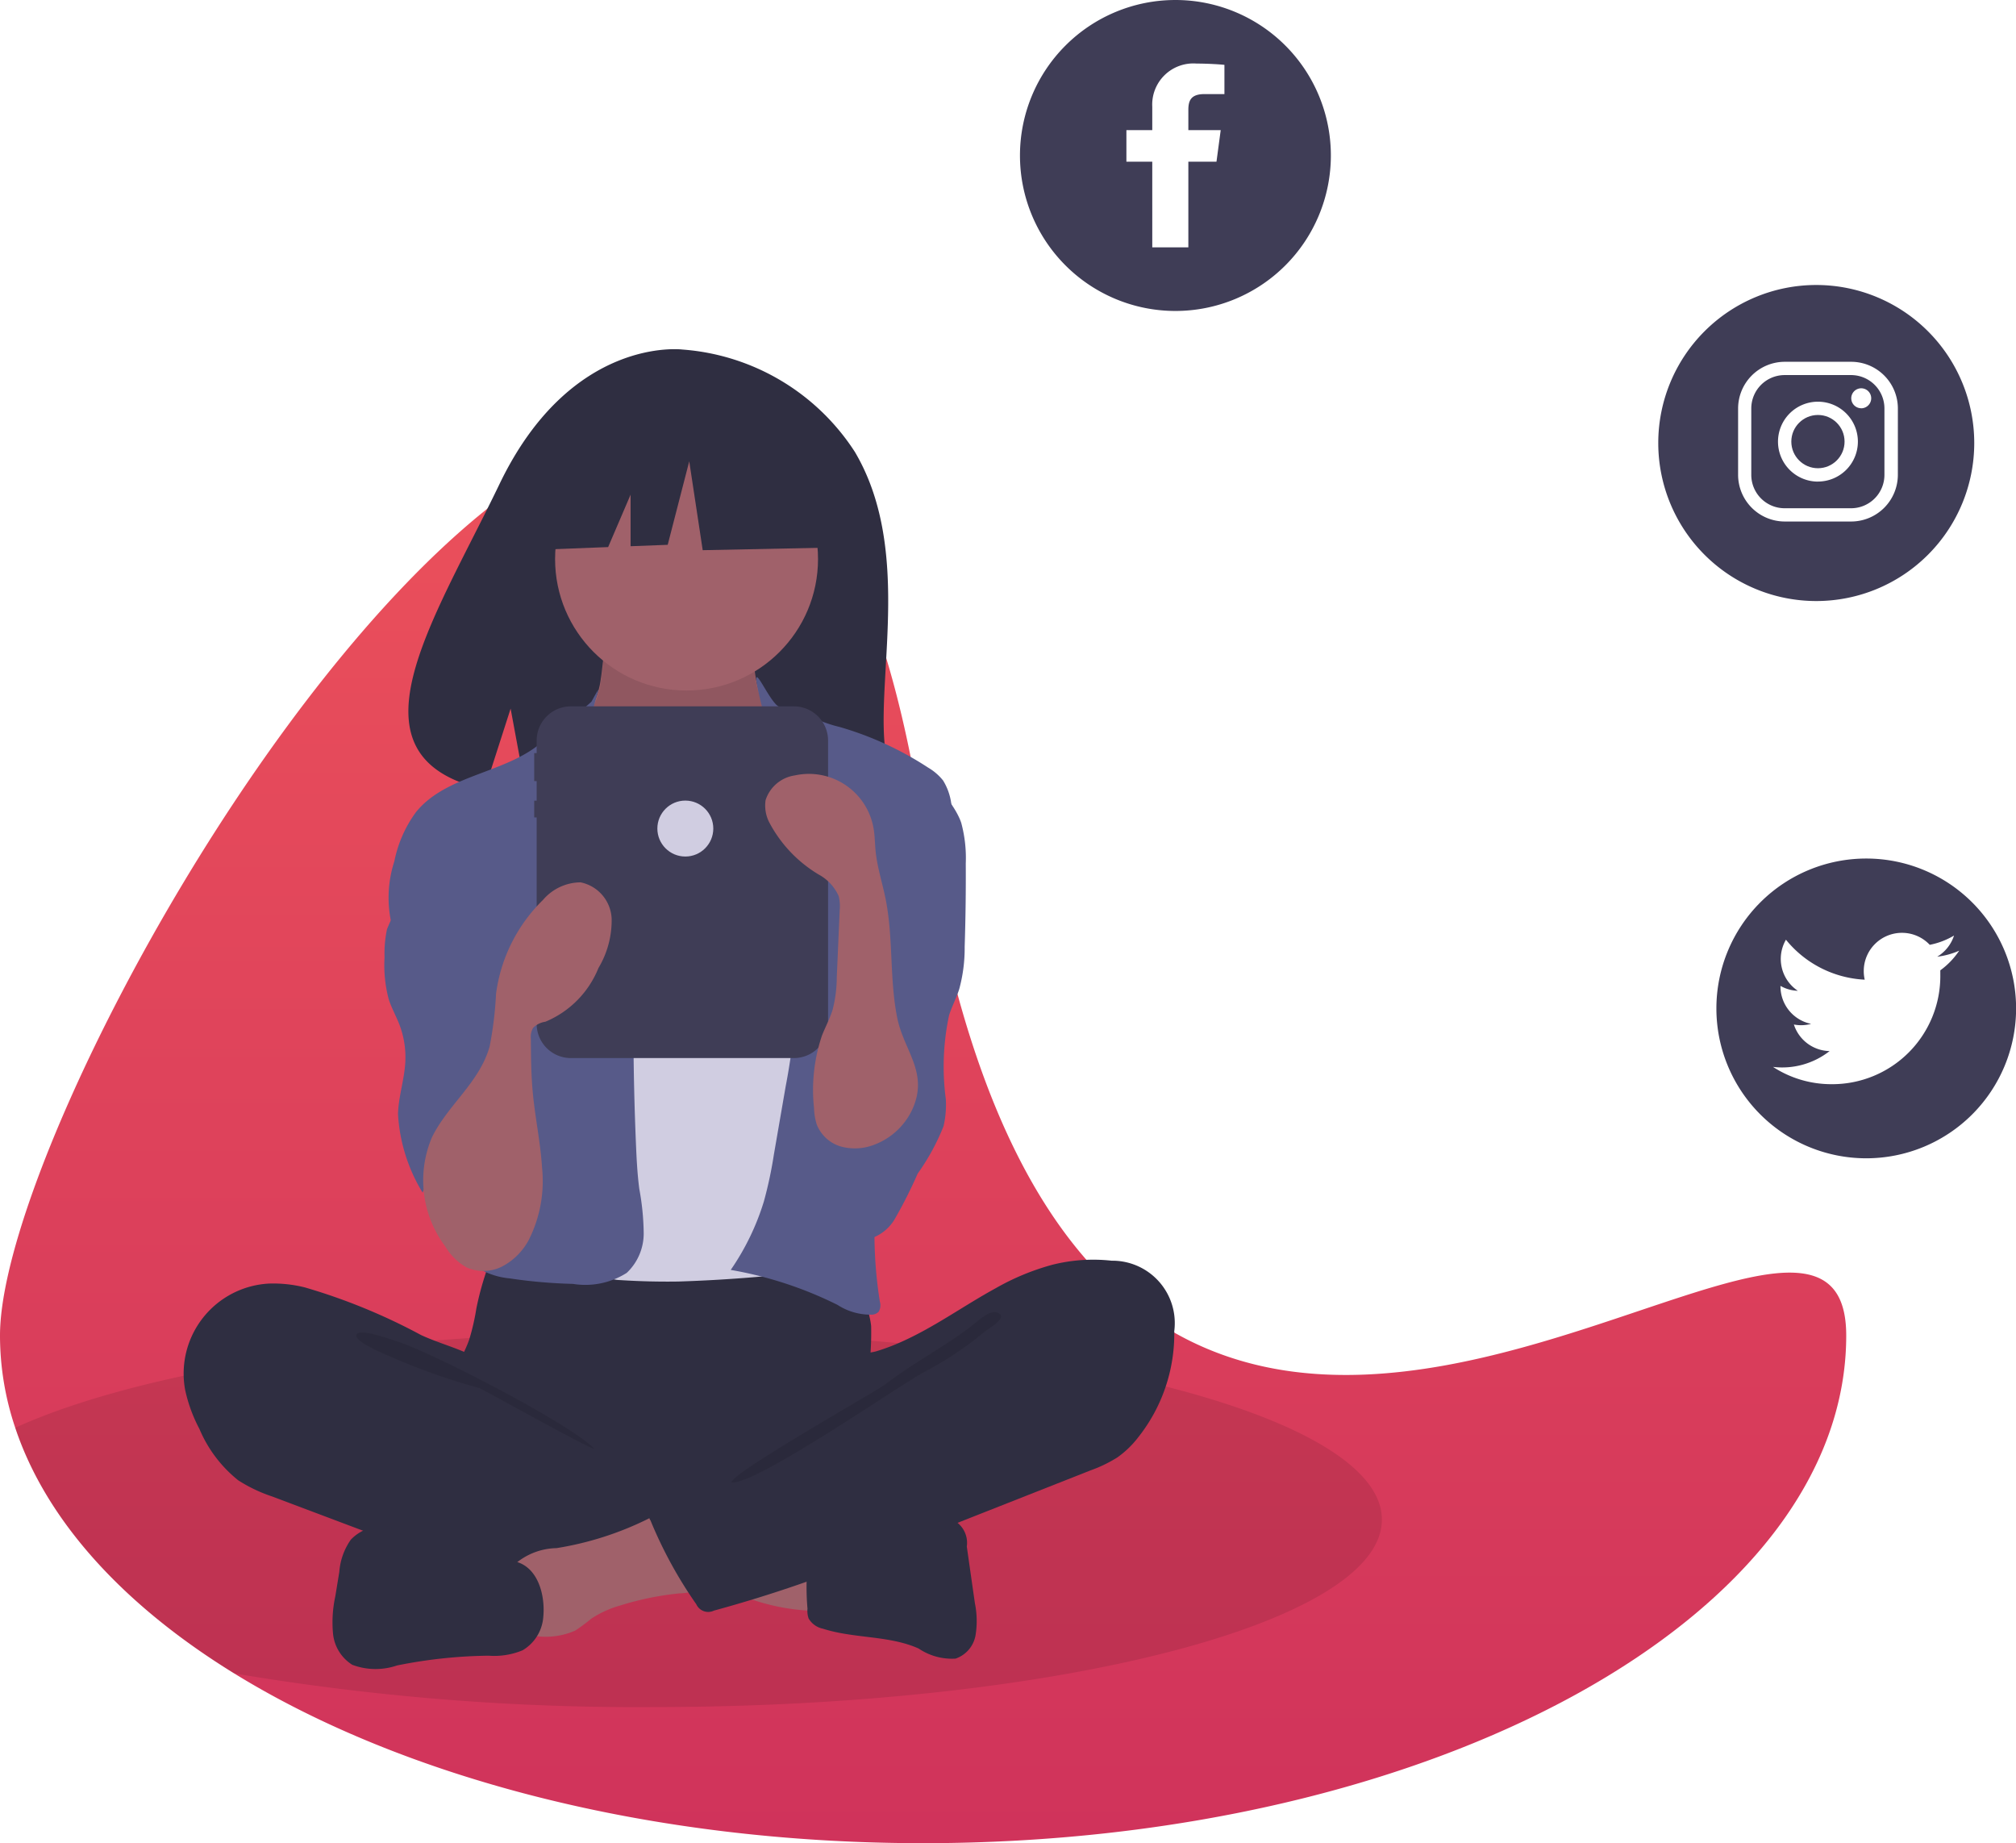 <svg xmlns="http://www.w3.org/2000/svg" xmlns:xlink="http://www.w3.org/1999/xlink" width="82.469" height="75.384" viewBox="0 0 82.469 75.384"><defs><style>.a{fill:url(#a);}.b{opacity:0.1;}.c{fill:#2f2e41;}.d{fill:#a0616a;}.e{fill:#d0cde1;}.f{fill:#575a89;}.g{fill:#3f3d56;}</style><linearGradient id="a" x1="0.5" x2="0.5" y2="1" gradientUnits="objectBoundingBox"><stop offset="0" stop-color="#f85e5b"/><stop offset="1" stop-color="#d0335b"/></linearGradient></defs><path class="a" d="M254.032,279.943c0,11.467-16.907,20.762-37.762,20.762-11.2,0-21.268-2.682-28.183-6.944-4.512-2.779-7.684-6.232-8.956-10.047a11.826,11.826,0,0,1-.623-3.772c0-11.466,31.293-63.187,37.762-20.761S254.032,268.477,254.032,279.943Z" transform="translate(-178.508 -225.321)"/><path class="b" d="M240.777,629.318c0,4.234-13.371,7.667-29.866,7.667a98.956,98.956,0,0,1-17.083-1.378c-4.512-2.779-7.684-6.232-8.956-10.047,5.121-2.333,14.863-3.909,26.04-3.909C227.406,621.652,240.777,625.084,240.777,629.318Z" transform="translate(-184.248 -567.167)"/><path class="c" d="M367.536,214.894a9.2,9.2,0,0,0-7.05-4.186s-4.563-.584-7.49,5.508c-2.728,5.677-6.494,11.159-.606,12.488l1.064-3.31.659,3.556a23.038,23.038,0,0,0,2.519.043c6.305-.2,12.31.06,12.117-2.2C368.49,223.782,369.813,218.742,367.536,214.894Z" transform="translate(-332.566 -196.412)"/><path class="c" d="M368.884,592.27a9.342,9.342,0,0,1-.3,1.3c-.148.417-.377.8-.512,1.222a4.086,4.086,0,0,0,1.123,3.872,6.318,6.318,0,0,0,3.081,1.829,12.566,12.566,0,0,0,2.647.278,20.542,20.542,0,0,0,7.316-.633,12.711,12.711,0,0,0,2.126-.966,1.593,1.593,0,0,0,.551-.434,1.518,1.518,0,0,0,.2-.891c-.005-1.043-.217-2.081-.167-3.123a12.374,12.374,0,0,0,.083-1.729,3.19,3.19,0,0,0-2.438-2.748,6.627,6.627,0,0,0-2.021,0,51.517,51.517,0,0,1-5.259.235c-1.794-.011-3.577-.285-5.362-.314-.528-.008-.517.154-.685.665A12.446,12.446,0,0,0,368.884,592.27Z" transform="translate(-349.396 -538.763)"/><path class="d" d="M409.978,328.542a3.132,3.132,0,0,1-.451,1.29c-.312.427-.821.671-1.157,1.079a3.528,3.528,0,0,0-.536,2.276,2.8,2.8,0,0,0,1.486,3.062c1.533,1.033,3.19,2.085,5.039,2.119a2.68,2.68,0,0,0,2.091-.761,3.141,3.141,0,0,0,.506-.9,12,12,0,0,0,.849-3.652,4.289,4.289,0,0,0-.162-1.754,16.2,16.2,0,0,0-.979-1.735,3.863,3.863,0,0,1-.372-2.286.247.247,0,0,0-.013-.166.241.241,0,0,0-.2-.081l-3.666-.264a7.983,7.983,0,0,1-1.018-.116c-.2-.04-.72-.321-.908-.246C410.141,326.543,410.05,328.168,409.978,328.542Z" transform="translate(-385.399 -300.793)"/><path class="b" d="M409.978,329.712a3.132,3.132,0,0,1-.451,1.29c-.312.427-.821.671-1.157,1.079a3.528,3.528,0,0,0-.536,2.276,2.8,2.8,0,0,0,1.486,3.062c1.533,1.033,3.19,2.085,5.039,2.119a2.679,2.679,0,0,0,2.091-.761,3.141,3.141,0,0,0,.506-.9,12,12,0,0,0,.849-3.652,4.288,4.288,0,0,0-.162-1.754,16.208,16.208,0,0,0-.979-1.735,3.862,3.862,0,0,1-.372-2.286.247.247,0,0,0-.013-.166.241.241,0,0,0-.2-.081l-3.666-.264a7.983,7.983,0,0,1-1.018-.116c-.2-.04-.72-.321-.908-.246C410.141,327.713,410.05,329.338,409.978,329.712Z" transform="translate(-385.399 -301.848)"/><circle class="d" cx="5.378" cy="5.378" r="5.378" transform="translate(22.707 17.485)"/><path class="e" d="M419.54,388.44a3.3,3.3,0,0,0,.945.755,2.969,2.969,0,0,0,1.18.225,3.558,3.558,0,0,0,2.695-.847c.869-.9.841-2.348,1.522-3.4a.755.755,0,0,1,.22-.24.711.711,0,0,1,.373-.086,3.869,3.869,0,0,1,2.287,1.082,3.013,3.013,0,0,1,.8.82,2.78,2.78,0,0,1,.271.831,36.524,36.524,0,0,1,.552,4.984c.06.922.119,1.845.115,2.769a40.044,40.044,0,0,1-1.426,9,1.406,1.406,0,0,1-.562.991,1.384,1.384,0,0,1-.49.12,60,60,0,0,1-6.064.5q-1.188.018-2.375-.058a1.278,1.278,0,0,1-.4-.07,1.128,1.128,0,0,1-.436-.37c-1.1-1.383-1.162-3.3-1.155-5.061q.026-6.475.463-12.94a1.424,1.424,0,0,0-.227-1.068A13.372,13.372,0,0,0,419.54,388.44Z" transform="translate(-394.207 -353.531)"/><path class="f" d="M349.266,353.64a18.79,18.79,0,0,1-1.779,1.418c-1.445,1.523-4.081,1.466-5.4,3.1a5.081,5.081,0,0,0-.884,2.012,4.812,4.812,0,0,0,.035,3.075,15.254,15.254,0,0,0,1.836,2.377,9.155,9.155,0,0,1,1.195,3.066,7.059,7.059,0,0,1,.327,2.409,14.562,14.562,0,0,1-.8,2.654,2.821,2.821,0,0,0,.3,2.644,3.016,3.016,0,0,0,1.82.83,20.937,20.937,0,0,0,2.594.226,3.161,3.161,0,0,0,2.2-.451,2.214,2.214,0,0,0,.694-1.623,10.478,10.478,0,0,0-.179-1.805c-.082-.622-.113-1.25-.139-1.878q-.177-4.222-.048-8.45a7.191,7.191,0,0,0-.086-1.753,9.611,9.611,0,0,0-.912-2.121,8.025,8.025,0,0,1-.89-4.239C349.255,353.619,349.912,352.47,349.266,353.64Z" transform="translate(-325.072 -324.941)"/><path class="f" d="M485.874,348.916c.277.284,1.217.378,1.569.561a5.492,5.492,0,0,0,1.031.357A13.391,13.391,0,0,1,492.1,351.5a2.2,2.2,0,0,1,.606.523,2.4,2.4,0,0,1,.335.946,8.054,8.054,0,0,1-.288,5.288l-1.031,3.3a35.362,35.362,0,0,0-1.761,7.515,17.673,17.673,0,0,0,.159,4.268.506.506,0,0,1-.052.413.407.407,0,0,1-.253.116,2.477,2.477,0,0,1-1.43-.4,15.839,15.839,0,0,0-4.366-1.429,10.148,10.148,0,0,0,1.356-2.8,16.907,16.907,0,0,0,.41-1.923l.48-2.774a27.266,27.266,0,0,0,.412-3.068,3.839,3.839,0,0,0-.067-1.156,5.607,5.607,0,0,0-.438-1.042,8.9,8.9,0,0,1-.85-5.319,7.771,7.771,0,0,0,.29-2.366,16.656,16.656,0,0,0-.191-2.1C484.615,346.4,485.353,348.381,485.874,348.916Z" transform="translate(-454.127 -320.102)"/><path class="f" d="M340.536,410.552a12.565,12.565,0,0,0-1.168,2.19,4.78,4.78,0,0,0-.1,1.144,5.436,5.436,0,0,0,.17,1.721c.114.355.3.682.435,1.03a3.735,3.735,0,0,1,.245,1.526c-.036.72-.281,1.42-.3,2.141a6.927,6.927,0,0,0,1.006,3.212,2.361,2.361,0,0,1,3.432-1.124.7.7,0,0,0,.155-.513q.057-1.973.109-3.947a23.6,23.6,0,0,0-.36-6.077,5.733,5.733,0,0,0-1.143-2.479c-.317-.365-1.395-1.327-1.916-.918-.234.184-.18.685-.217.939A3.979,3.979,0,0,1,340.536,410.552Z" transform="translate(-323.537 -374.739)"/><path class="f" d="M522.707,391.113a5.5,5.5,0,0,1,.184,1.655q.01,1.706-.045,3.411a6.36,6.36,0,0,1-.222,1.727c-.116.366-.3.709-.416,1.074a10.063,10.063,0,0,0-.133,3.429,3.892,3.892,0,0,1-.094,1.109,9.136,9.136,0,0,1-1.057,1.936,19.049,19.049,0,0,1-.947,1.874,1.788,1.788,0,0,1-1.783.851,1.969,1.969,0,0,1-1.132-1.056,5.177,5.177,0,0,1-.535-3.358c.254-1.4,1.074-2.635,1.37-4.023.406-1.906-.211-3.873-.193-5.822a2.819,2.819,0,0,1,.123-.9,3.777,3.777,0,0,1,.8-1.158,14.619,14.619,0,0,0,1.07-1.4c.22-.329.52-1.174.911-1.244C521.474,389.055,522.491,390.439,522.707,391.113Z" transform="translate(-483.384 -357.455)"/><path class="c" d="M260.266,601.5a5.309,5.309,0,0,0-1.477-.157,3.686,3.686,0,0,0-3.422,4.345,6.189,6.189,0,0,0,.585,1.6,5.342,5.342,0,0,0,1.586,2.1,6.178,6.178,0,0,0,1.4.666l3.818,1.438c.562.212,1.124.423,1.691.62a33.071,33.071,0,0,0,8.831,1.756,9.566,9.566,0,0,0,2.742-.139.893.893,0,0,0,.562-.3.961.961,0,0,0,.125-.414l.235-1.645a1.378,1.378,0,0,0-.02-.693,1.327,1.327,0,0,0-.635-.6c-2.51-1.442-5.441-2.237-7.554-4.216-.5-.466-.914-1.2-1.518-1.521-.685-.359-1.492-.564-2.2-.894A24.363,24.363,0,0,0,260.266,601.5Z" transform="translate(-247.794 -548.846)"/><path class="b" d="M329.194,622.163c1.35.423,7.048,3.353,8.025,4.376-.131.047-4.573-2.442-4.706-2.482a26.838,26.838,0,0,1-3.58-1.262c-.231-.107-1.5-.61-1.446-.9C327.551,621.563,328.955,622.088,329.194,622.163Z" transform="translate(-312.91 -567.287)"/><path class="d" d="M466.037,705.884a.318.318,0,0,0,.214-.063.33.33,0,0,0,.067-.246l-.006-2.241a6.886,6.886,0,0,0-2.073-.5l-3.3-.441c.076.01-.516,1.422-.425,1.61.16.332,1.383.627,1.728.783A8.639,8.639,0,0,0,466.037,705.884Z" transform="translate(-432.915 -640.009)"/><path class="d" d="M392.441,697.092a2.675,2.675,0,0,0-1.723.672,2.452,2.452,0,0,0-.05,2.295.744.744,0,0,0,.868.621,3,3,0,0,0,1.67-.215,7.284,7.284,0,0,0,.649-.482,4.164,4.164,0,0,1,1.193-.545,12.061,12.061,0,0,1,2.394-.493,3.729,3.729,0,0,0,.943-.166,1.045,1.045,0,0,0,.664-.645,1.537,1.537,0,0,0-.349-1.18,4.706,4.706,0,0,0-1-1.241c-.615-.478-.919-.111-1.539.195A13.056,13.056,0,0,1,392.441,697.092Z" transform="translate(-369.676 -633.775)"/><path class="c" d="M325.032,704.255l-3.958-1.17a5.238,5.238,0,0,0-1.473-.285,1.768,1.768,0,0,0-1.353.547,2.635,2.635,0,0,0-.471,1.319l-.164,1a5.017,5.017,0,0,0-.092,1.534,1.7,1.7,0,0,0,.786,1.264,2.706,2.706,0,0,0,1.83.028,19.927,19.927,0,0,1,3.751-.4,3.01,3.01,0,0,0,1.389-.222,1.734,1.734,0,0,0,.846-1.382C326.2,705.631,325.919,704.517,325.032,704.255Z" transform="translate(-303.897 -640.376)"/><path class="c" d="M517.505,699.935a9.606,9.606,0,0,0,1.457-.554,6.484,6.484,0,0,1,2.175-.24,1.053,1.053,0,0,1,1.24,1.185l.331,2.317a3.636,3.636,0,0,1,.027,1.313,1.235,1.235,0,0,1-.816.954,2.428,2.428,0,0,1-1.513-.413c-1.221-.543-2.641-.4-3.914-.81a.877.877,0,0,1-.586-.419.952.952,0,0,1-.046-.4,10.079,10.079,0,0,1,.089-2.474C516.152,699.755,516.932,699.935,517.505,699.935Z" transform="translate(-482.828 -637.075)"/><path class="c" d="M466.46,591.545a6.873,6.873,0,0,1,2.421-.165,2.552,2.552,0,0,1,2.562,2.88,6.813,6.813,0,0,1-1.481,4.351,3.951,3.951,0,0,1-.847.815,5.574,5.574,0,0,1-1.1.531l-8.551,3.373a55.252,55.252,0,0,1-6.854,2.362.534.534,0,0,1-.719-.26A17.721,17.721,0,0,1,450.016,602a.231.231,0,0,1,.1-.364l6.048-3.475a6.121,6.121,0,0,0,1.231-.848,3.058,3.058,0,0,0,.632-.88c.125-.262.137-.88.3-1.073s.693-.2.941-.279a8.559,8.559,0,0,0,1.024-.387c1.353-.605,2.558-1.485,3.855-2.193A9.9,9.9,0,0,1,466.46,591.545Z" transform="translate(-423.407 -539.819)"/><path class="b" d="M494.009,613.868c-1.039.78-2.385,1.5-3.414,2.3-.351.273-6.211,3.568-6.294,4.005.961.162,7.081-4.12,7.957-4.547A14.138,14.138,0,0,0,494.679,614c.2-.152,1.027-.611.464-.781C494.826,613.12,494.243,613.712,494.009,613.868Z" transform="translate(-454.385 -559.547)"/><path class="g" d="M412.535,360.015h-9.121a1.4,1.4,0,0,0-1.4,1.4v.512h-.1v1.144h.1v.8h-.1v.687h.1V373a1.4,1.4,0,0,0,1.4,1.4h9.121a1.4,1.4,0,0,0,1.4-1.4V361.412A1.4,1.4,0,0,0,412.535,360.015Z" transform="translate(-380.061 -331.126)"/><path class="c" d="M232.992,162.626l-4.626-2.423-6.389.991-1.322,5.838,3.29-.127.919-2.145v2.11l1.518-.058.881-3.415.551,3.635,5.4-.11Z" transform="translate(-199.068 -144.53)"/><path class="d" d="M356.176,448.428a2.4,2.4,0,0,0,.864.859,1.689,1.689,0,0,0,1.484-.04,2.613,2.613,0,0,0,1.071-1.074,5.346,5.346,0,0,0,.544-2.969c-.063-1.018-.28-2.021-.376-3.037-.07-.738-.076-1.481-.081-2.223a.739.739,0,0,1,.093-.45.883.883,0,0,1,.5-.248,3.988,3.988,0,0,0,2.171-2.195,3.8,3.8,0,0,0,.541-2.021,1.587,1.587,0,0,0-1.272-1.485,2.039,2.039,0,0,0-1.533.715,6.575,6.575,0,0,0-1.925,3.847,14.9,14.9,0,0,1-.26,2.146c-.416,1.484-1.717,2.394-2.365,3.729A4.5,4.5,0,0,0,356.176,448.428Z" transform="translate(-337.966 -397.458)"/><path class="d" d="M504.455,401.947a2.8,2.8,0,0,1-1.573,1.511,2.172,2.172,0,0,1-1.367.084,1.516,1.516,0,0,1-1-.9,2.413,2.413,0,0,1-.113-.673,6.933,6.933,0,0,1,.324-2.967c.14-.36.329-.7.44-1.073a5.39,5.39,0,0,0,.166-1.31l.119-2.731a1.775,1.775,0,0,0-.041-.592,1.871,1.871,0,0,0-.827-.887,5.438,5.438,0,0,1-2.023-2.147,1.506,1.506,0,0,1-.14-.89,1.479,1.479,0,0,1,1.2-1.012,2.684,2.684,0,0,1,3.217,2.163c.054.308.053.623.084.934.066.66.276,1.3.407,1.947.323,1.6.156,3.258.475,4.86C504.069,399.608,505.075,400.482,504.455,401.947Z" transform="translate(-467.102 -356.647)"/><circle class="e" cx="1.144" cy="1.144" r="1.144" transform="translate(26.891 32.743)"/><path class="g" d="M902.3,423.632a6.13,6.13,0,1,0,6.13,6.13A6.13,6.13,0,0,0,902.3,423.632Zm3.03,4.576c0,.066,0,.134,0,.2a4.421,4.421,0,0,1-4.451,4.453,4.37,4.37,0,0,1-2.393-.707,3.142,3.142,0,0,0,2.315-.647,1.566,1.566,0,0,1-1.461-1.087,1.469,1.469,0,0,0,.294.029,1.574,1.574,0,0,0,.411-.055,1.565,1.565,0,0,1-1.254-1.534v-.019a1.527,1.527,0,0,0,.71.2,1.566,1.566,0,0,1-.486-2.089,4.43,4.43,0,0,0,3.223,1.635,1.53,1.53,0,0,1-.04-.357,1.563,1.563,0,0,1,2.7-1.069,3.107,3.107,0,0,0,.993-.379,1.569,1.569,0,0,1-.688.865,3.16,3.16,0,0,0,.9-.247A3.183,3.183,0,0,1,905.325,428.208Z" transform="translate(-825.957 -388.519)"/><circle class="g" cx="1.089" cy="1.089" r="1.089" transform="translate(73.278 16.972)"/><path class="g" d="M914.927,221.5H912.2a1.366,1.366,0,0,0-1.362,1.362v2.723a1.366,1.366,0,0,0,1.362,1.362h2.723a1.366,1.366,0,0,0,1.362-1.362v-2.723A1.366,1.366,0,0,0,914.927,221.5Zm-1.362,4.357a1.634,1.634,0,1,1,1.634-1.634A1.634,1.634,0,0,1,913.566,225.855Zm1.77-3a.408.408,0,1,1,.289-.119A.409.409,0,0,1,915.336,222.859Z" transform="translate(-839.198 -206.16)"/><path class="g" d="M878.367,183.859a6.463,6.463,0,1,0,6.463,6.463A6.463,6.463,0,0,0,878.367,183.859Zm3.338,7.767a1.912,1.912,0,0,1-1.906,1.906h-2.723a1.912,1.912,0,0,1-1.906-1.906V188.9A1.912,1.912,0,0,1,877.075,187H879.8a1.912,1.912,0,0,1,1.906,1.906Z" transform="translate(-804.069 -172.203)"/><path class="g" d="M611.359,64.718a6.359,6.359,0,1,0,6.359,6.359A6.359,6.359,0,0,0,611.359,64.718Zm2.005,3.848h-.814c-.556,0-.662.263-.662.65v.823h1.324l-.173,1.291h-1.151v3.505h-1.476V71.331h-1.058V70.039h1.058v-.955a1.682,1.682,0,0,1,1.815-1.766c.489,0,1.015.037,1.137.053Z" transform="translate(-563.276 -64.718)"/></svg>